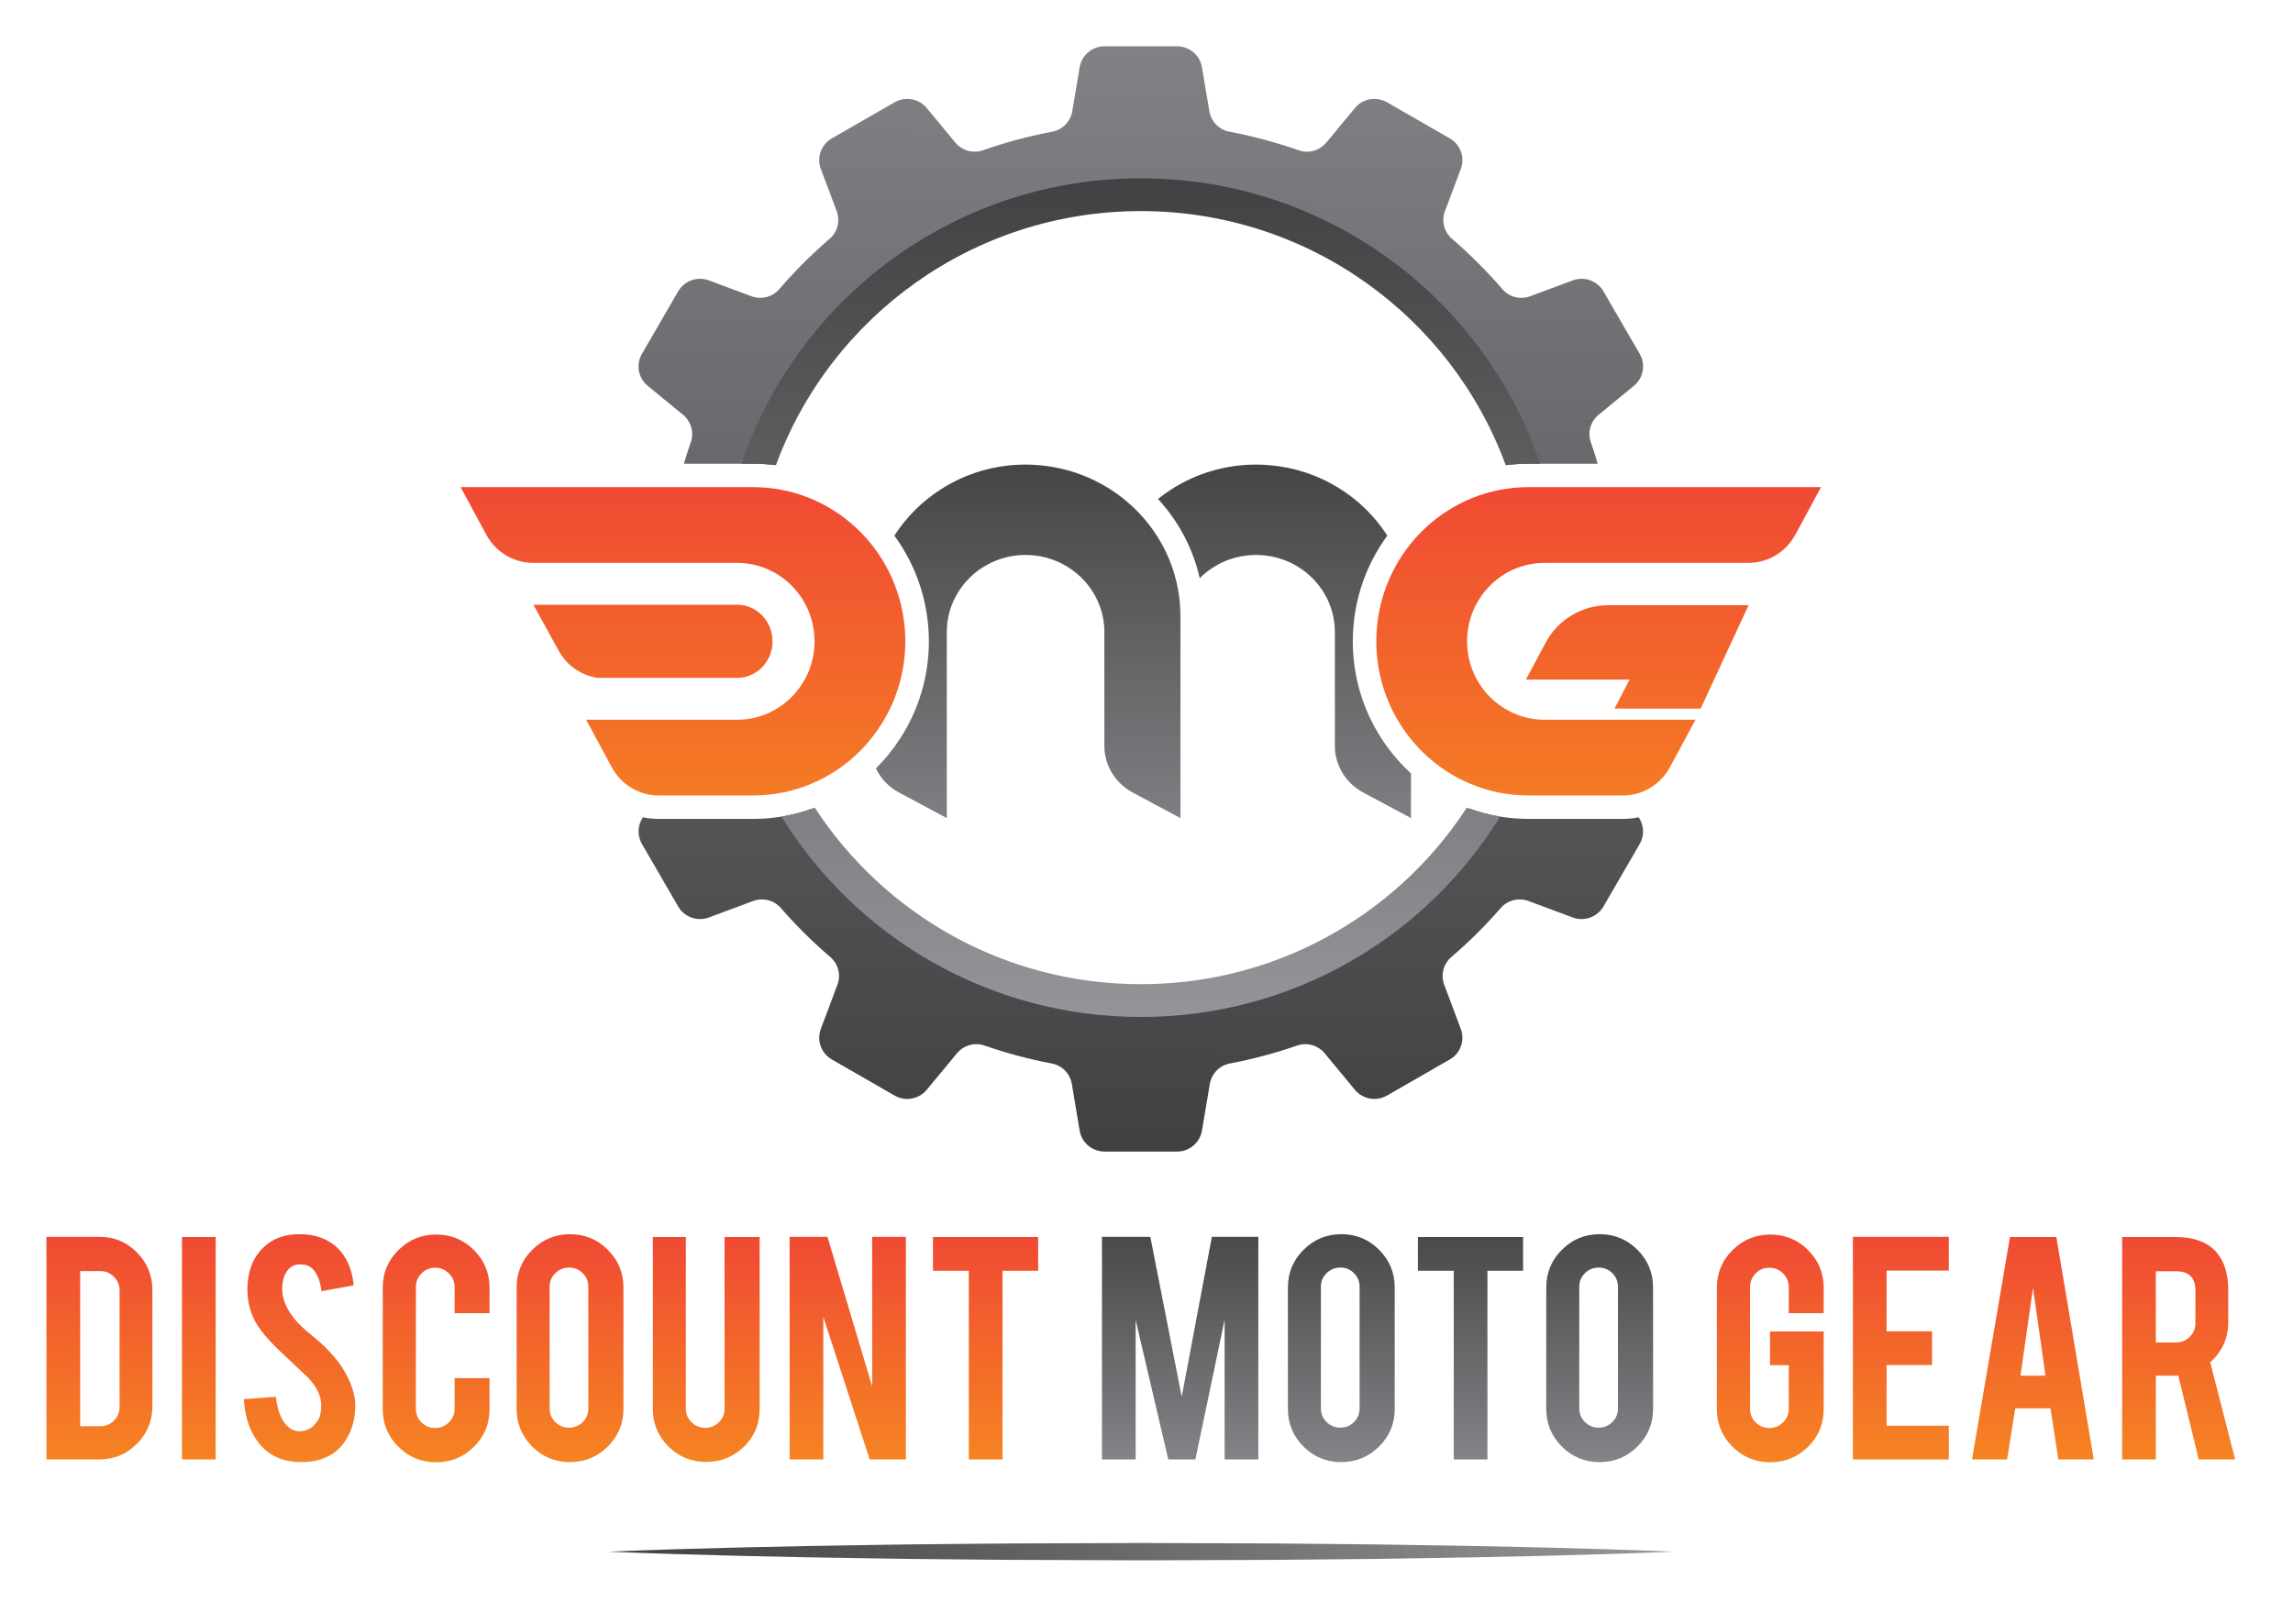 <svg width="175" height="124" viewBox="0 0 175 124" fill="none" xmlns="http://www.w3.org/2000/svg">
<path d="M11.63 107.343C11.63 108.463 11.236 109.421 10.446 110.216C9.657 111.011 8.705 111.408 7.588 111.408H3.546V94.416H7.588C8.713 94.416 9.668 94.814 10.453 95.609C11.238 96.404 11.63 97.357 11.63 98.468V107.344V107.343ZM6.119 108.873H7.67C8.078 108.873 8.422 108.727 8.703 108.434C8.984 108.14 9.126 107.795 9.126 107.397V98.508C9.126 98.102 8.982 97.754 8.696 97.465C8.411 97.176 8.068 97.031 7.67 97.031H6.119V108.875V108.873Z" fill="url(#paint0_linear_1_3)"/>
<path d="M16.46 111.408H13.888V94.43H16.46V111.408Z" fill="url(#paint1_linear_1_3)"/>
<path d="M27.115 107.18C27.134 108.364 26.825 109.376 26.189 110.216C25.772 110.785 25.182 111.187 24.42 111.422C24.012 111.549 23.536 111.612 22.992 111.612C21.984 111.612 21.15 111.364 20.487 110.867C19.934 110.46 19.496 109.907 19.175 109.207C18.852 108.507 18.664 107.705 18.61 106.802L21.06 106.626C21.169 107.616 21.431 108.333 21.849 108.779C22.158 109.114 22.511 109.273 22.91 109.255C23.473 109.237 23.922 108.961 24.257 108.428C24.429 108.166 24.515 107.79 24.515 107.303C24.515 106.598 24.193 105.896 23.549 105.201C23.041 104.722 22.279 104.002 21.263 103.044C20.41 102.221 19.807 101.484 19.453 100.833C19.073 100.101 18.882 99.305 18.882 98.447C18.882 96.901 19.404 95.73 20.447 94.934C21.091 94.455 21.889 94.215 22.843 94.215C23.796 94.215 24.544 94.419 25.197 94.825C25.705 95.142 26.116 95.584 26.428 96.153C26.741 96.722 26.929 97.377 26.992 98.118L24.529 98.564C24.457 97.869 24.257 97.327 23.93 96.939C23.694 96.659 23.354 96.518 22.909 96.518C22.438 96.518 22.08 96.726 21.834 97.142C21.634 97.477 21.535 97.891 21.535 98.388C21.535 99.165 21.871 99.956 22.542 100.76C22.796 101.067 23.177 101.428 23.685 101.844C24.284 102.341 24.678 102.688 24.869 102.887C25.503 103.52 25.993 104.143 26.338 104.757C26.501 105.046 26.633 105.313 26.733 105.557C26.979 106.163 27.105 106.704 27.114 107.183L27.115 107.18Z" fill="url(#paint2_linear_1_3)"/>
<path d="M33.293 111.625C32.159 111.625 31.195 111.23 30.401 110.44C29.607 109.649 29.21 108.694 29.21 107.573V98.305C29.21 97.176 29.609 96.217 30.408 95.426C31.206 94.636 32.168 94.24 33.293 94.24C34.419 94.24 35.389 94.638 36.178 95.433C36.967 96.228 37.362 97.186 37.362 98.305V100.243H34.694V98.25C34.694 97.844 34.548 97.496 34.258 97.207C33.968 96.918 33.619 96.774 33.211 96.774C32.802 96.774 32.456 96.919 32.17 97.207C31.884 97.496 31.741 97.845 31.741 98.25V107.546C31.741 107.953 31.884 108.298 32.17 108.582C32.456 108.867 32.803 109.009 33.211 109.009C33.618 109.009 33.968 108.867 34.258 108.582C34.548 108.298 34.694 107.952 34.694 107.546V105.202H37.362V107.573C37.362 108.703 36.962 109.661 36.164 110.447C35.365 111.232 34.408 111.625 33.292 111.625H33.293Z" fill="url(#paint3_linear_1_3)"/>
<path d="M43.498 94.213C44.632 94.213 45.596 94.611 46.39 95.406C47.184 96.201 47.581 97.158 47.581 98.279V107.547C47.581 108.676 47.181 109.637 46.383 110.426C45.584 111.216 44.623 111.612 43.497 111.612C42.372 111.612 41.401 111.214 40.613 110.419C39.824 109.624 39.429 108.667 39.429 107.547V98.279C39.429 97.15 39.828 96.191 40.627 95.4C41.425 94.609 42.382 94.214 43.498 94.214V94.213ZM44.901 98.224C44.901 97.817 44.757 97.472 44.471 97.188C44.186 96.903 43.838 96.76 43.431 96.76C43.023 96.76 42.674 96.903 42.383 97.188C42.093 97.472 41.949 97.818 41.949 98.224V107.52C41.949 107.926 42.093 108.271 42.383 108.556C42.674 108.84 43.023 108.983 43.431 108.983C43.838 108.983 44.186 108.84 44.471 108.556C44.757 108.271 44.901 107.925 44.901 107.52V98.224Z" fill="url(#paint4_linear_1_3)"/>
<path d="M53.895 111.598C52.762 111.598 51.799 111.205 51.011 110.419C50.222 109.633 49.827 108.68 49.827 107.56V94.43H52.344V107.533C52.344 107.94 52.489 108.285 52.779 108.57C53.069 108.854 53.419 108.997 53.826 108.997C54.234 108.997 54.581 108.854 54.867 108.57C55.153 108.285 55.296 107.939 55.296 107.533V94.43H57.977V107.56C57.977 108.697 57.578 109.656 56.779 110.433C55.981 111.21 55.02 111.598 53.894 111.598H53.895Z" fill="url(#paint5_linear_1_3)"/>
<path d="M63.151 94.416L66.564 105.836V94.416H69.136V111.408H66.373L62.835 100.528V111.408H60.263V94.416H63.151Z" fill="url(#paint6_linear_1_3)"/>
<path d="M73.94 97.005H71.204V94.43H79.233V97.005H76.512V111.408H73.94V97.005Z" fill="url(#paint7_linear_1_3)"/>
<path d="M86.672 111.408H84.1V94.416H87.791L90.188 106.623L92.488 94.416H96.034V111.408H93.462V100.732L91.231 111.408H89.162L86.671 100.758V111.408H86.672Z" fill="url(#paint8_linear_1_3)"/>
<path d="M102.361 94.213C103.495 94.213 104.459 94.611 105.253 95.406C106.047 96.201 106.444 97.158 106.444 98.279V107.547C106.444 108.676 106.044 109.637 105.246 110.426C104.447 111.216 103.486 111.612 102.36 111.612C101.235 111.612 100.264 111.214 99.476 110.419C98.687 109.624 98.292 108.667 98.292 107.547V98.279C98.292 97.15 98.691 96.191 99.49 95.4C100.288 94.609 101.245 94.214 102.361 94.214V94.213ZM103.763 98.224C103.763 97.817 103.62 97.472 103.334 97.188C103.049 96.903 102.701 96.76 102.294 96.76C101.886 96.76 101.537 96.903 101.246 97.188C100.956 97.472 100.811 97.818 100.811 98.224V107.52C100.811 107.926 100.956 108.271 101.246 108.556C101.537 108.84 101.886 108.983 102.294 108.983C102.701 108.983 103.049 108.84 103.334 108.556C103.62 108.271 103.763 107.925 103.763 107.52V98.224Z" fill="url(#paint9_linear_1_3)"/>
<path d="M110.948 97.005H108.213V94.43H116.241V97.005H113.52V111.408H110.948V97.005Z" fill="url(#paint10_linear_1_3)"/>
<path d="M122.079 94.213C123.212 94.213 124.176 94.611 124.97 95.406C125.764 96.201 126.161 97.158 126.161 98.279V107.547C126.161 108.676 125.762 109.637 124.963 110.426C124.165 111.216 123.203 111.612 122.078 111.612C120.952 111.612 119.982 111.214 119.193 110.419C118.404 109.624 118.009 108.667 118.009 107.547V98.279C118.009 97.15 118.409 96.191 119.207 95.4C120.006 94.609 120.963 94.214 122.079 94.214V94.213ZM123.481 98.224C123.481 97.817 123.337 97.472 123.052 97.188C122.766 96.903 122.418 96.76 122.011 96.76C121.604 96.76 121.254 96.903 120.964 97.188C120.673 97.472 120.529 97.818 120.529 98.224V107.52C120.529 107.926 120.673 108.271 120.964 108.556C121.254 108.84 121.604 108.983 122.011 108.983C122.418 108.983 122.766 108.84 123.052 108.556C123.337 108.271 123.481 107.925 123.481 107.52V98.224Z" fill="url(#paint11_linear_1_3)"/>
<path d="M135.112 111.625C133.977 111.625 133.014 111.228 132.221 110.433C131.427 109.638 131.03 108.685 131.03 107.573V98.305C131.03 97.176 131.429 96.217 132.228 95.426C133.026 94.636 133.988 94.24 135.113 94.24C136.239 94.24 137.209 94.638 137.999 95.433C138.788 96.228 139.183 97.186 139.183 98.305V100.243H136.515V98.25C136.515 97.844 136.37 97.496 136.079 97.207C135.789 96.918 135.44 96.774 135.032 96.774C134.623 96.774 134.277 96.919 133.991 97.207C133.706 97.496 133.562 97.845 133.562 98.25V107.546C133.562 107.953 133.706 108.298 133.991 108.582C134.277 108.867 134.624 109.009 135.032 109.009C135.439 109.009 135.789 108.868 136.079 108.583C136.37 108.3 136.515 107.955 136.515 107.549V104.212H135.087V101.637H139.183V107.572C139.183 108.702 138.783 109.659 137.985 110.445C137.186 111.231 136.23 111.624 135.113 111.624L135.112 111.625Z" fill="url(#paint12_linear_1_3)"/>
<path d="M141.412 111.408V94.416H148.733V96.991H143.983V101.626H147.454V104.201H143.983V108.835H148.733V111.41H141.412V111.408Z" fill="url(#paint13_linear_1_3)"/>
<path d="M153.805 107.506L153.18 111.408H150.502L153.4 94.43H156.938L159.796 111.408H157.092L156.491 107.506H153.805ZM155.156 98.319L154.204 105.012H156.11L155.158 98.319H155.156Z" fill="url(#paint14_linear_1_3)"/>
<path d="M166.014 94.43C167.447 94.43 168.499 94.823 169.172 95.609C169.761 96.296 170.056 97.253 170.056 98.481V100.947C170.056 102.149 169.599 103.165 168.682 103.997L170.586 111.408H167.805L166.246 105.013H164.532V111.408H161.96V94.43H166.016H166.014ZM167.552 98.522C167.552 97.537 167.062 97.045 166.082 97.045H164.531V102.478H166.082C166.491 102.478 166.837 102.334 167.123 102.045C167.408 101.756 167.552 101.408 167.552 101.002V98.522Z" fill="url(#paint15_linear_1_3)"/>
<path d="M69.093 48.957C69.093 51.334 68.395 53.547 67.194 55.399C65.927 57.366 64.087 58.923 61.921 59.829C60.553 60.409 59.05 60.724 57.477 60.724H50.269C48.781 60.724 47.408 59.899 46.695 58.577L44.734 54.943H56.256C57.232 54.943 58.152 54.703 58.961 54.277C59.997 53.741 60.85 52.905 61.413 51.879C61.897 51.017 62.167 50.021 62.167 48.956C62.167 47.959 61.926 47.024 61.504 46.198C61.223 45.652 60.861 45.151 60.434 44.721C59.363 43.64 57.886 42.968 56.256 42.968H40.693C39.201 42.968 37.829 42.142 37.114 40.816L35.153 37.186H57.477C63.535 37.186 68.506 41.882 69.044 47.878C69.08 48.233 69.095 48.589 69.095 48.954L69.093 48.957Z" fill="url(#paint16_linear_1_3)"/>
<path d="M57.462 51.453L57.482 51.443C57.953 51.199 58.339 50.82 58.598 50.348L58.612 50.323C58.842 49.912 58.959 49.452 58.959 48.957C58.959 48.497 58.854 48.059 58.647 47.652C58.513 47.394 58.347 47.164 58.152 46.967C57.638 46.448 56.965 46.163 56.255 46.163H40.709L42.643 49.682C43.26 50.806 44.368 51.564 45.621 51.749H56.255C56.682 51.749 57.088 51.649 57.462 51.453Z" fill="url(#paint17_linear_1_3)"/>
<path d="M105.039 48.957C105.039 51.334 105.738 53.547 106.939 55.399C108.206 57.366 110.046 58.923 112.212 59.829C113.58 60.409 115.083 60.724 116.656 60.724H123.864C125.352 60.724 126.724 59.899 127.438 58.577L129.399 54.943H117.876C116.901 54.943 115.981 54.703 115.172 54.277C114.136 53.741 113.283 52.905 112.719 51.879C112.236 51.017 111.965 50.021 111.965 48.956C111.965 47.959 112.206 47.024 112.629 46.198C112.91 45.652 113.272 45.151 113.699 44.721C114.769 43.64 116.247 42.968 117.876 42.968H133.439C134.932 42.968 136.304 42.142 137.019 40.816L138.98 37.186H116.656C110.598 37.186 105.627 41.882 105.089 47.878C105.053 48.233 105.038 48.589 105.038 48.954L105.039 48.957Z" fill="url(#paint18_linear_1_3)"/>
<path d="M117.96 49.061L116.456 51.88H124.368L123.217 54.092H129.794L133.452 46.199H122.742C120.739 46.199 118.9 47.299 117.96 49.061Z" fill="url(#paint19_linear_1_3)"/>
<path d="M79.35 35.515C78.993 35.48 78.637 35.465 78.269 35.465C75.882 35.465 73.66 36.16 71.8 37.357C70.374 38.267 69.163 39.477 68.257 40.891C69.711 42.873 70.607 45.224 70.832 47.714C70.871 48.112 70.89 48.519 70.89 48.957C70.89 51.6 70.134 54.163 68.702 56.37C68.163 57.206 67.54 57.972 66.846 58.659C67.214 59.427 67.825 60.077 68.608 60.496L72.258 62.448V48.249C72.258 47.278 72.499 46.362 72.927 45.557C73.465 44.525 74.304 43.675 75.335 43.114C76.2 42.633 77.2 42.364 78.271 42.364C79.271 42.364 80.211 42.604 81.04 43.024C81.589 43.304 82.091 43.665 82.524 44.09C83.609 45.156 84.284 46.627 84.284 48.249V56.933C84.284 58.419 85.113 59.785 86.445 60.497L90.09 62.45V47.034C90.09 41.002 85.375 36.052 79.353 35.516L79.35 35.515Z" fill="url(#paint20_linear_1_3)"/>
<path d="M105.428 56.364C104 54.163 103.244 51.6 103.244 48.957C103.244 48.518 103.263 48.111 103.302 47.714C103.527 45.223 104.424 42.871 105.879 40.888C103.969 37.913 100.713 35.85 96.945 35.515C96.588 35.48 96.231 35.465 95.864 35.465C93.477 35.465 91.254 36.16 89.395 37.357C89.041 37.582 88.703 37.826 88.377 38.087C89.968 39.815 91.056 41.898 91.561 44.137C91.961 43.735 92.421 43.389 92.928 43.113C93.793 42.632 94.794 42.363 95.864 42.363C96.865 42.363 97.804 42.603 98.634 43.023C99.182 43.303 99.685 43.664 100.117 44.089C101.203 45.155 101.877 46.626 101.877 48.248V56.932C101.877 58.418 102.707 59.784 104.039 60.496L107.684 62.448V59.034C106.828 58.254 106.07 57.359 105.429 56.364H105.428Z" fill="url(#paint21_linear_1_3)"/>
<path d="M116.657 62.512C115.115 62.512 113.618 62.253 112.195 61.741C111.379 62.999 110.471 64.193 109.479 65.311V65.44L109.401 65.398C103.926 71.522 95.949 75.382 87.067 75.382C76.527 75.382 67.26 69.948 61.939 61.741C60.516 62.253 59.019 62.512 57.477 62.512H50.269C49.86 62.512 49.459 62.47 49.069 62.388C48.661 62.984 48.614 63.776 48.992 64.427L51.759 69.199C52.229 70.011 53.222 70.365 54.103 70.036L57.472 68.781C58.219 68.502 59.066 68.707 59.588 69.307C60.756 70.65 62.023 71.905 63.375 73.064C63.982 73.583 64.19 74.429 63.91 75.176L62.645 78.543C62.314 79.421 62.67 80.408 63.486 80.876L68.278 83.632C69.093 84.1 70.129 83.914 70.728 83.19L73.031 80.407C73.539 79.792 74.378 79.549 75.133 79.811C76.797 80.389 78.515 80.851 80.281 81.185C81.065 81.334 81.669 81.963 81.801 82.748L82.397 86.303C82.552 87.228 83.357 87.906 84.299 87.906H89.833C90.775 87.906 91.578 87.228 91.734 86.303L92.331 82.748C92.463 81.963 93.066 81.334 93.851 81.185C95.615 80.851 97.334 80.389 98.999 79.811C99.754 79.549 100.592 79.792 101.101 80.407L103.403 83.19C104.002 83.914 105.038 84.1 105.854 83.632L110.646 80.876C111.462 80.408 111.817 79.42 111.487 78.543L110.222 75.176C109.942 74.43 110.149 73.583 110.756 73.064C112.109 71.905 113.375 70.65 114.543 69.307C115.065 68.708 115.912 68.503 116.659 68.781L120.029 70.036C120.911 70.365 121.902 70.011 122.373 69.199L125.14 64.427C125.517 63.776 125.47 62.984 125.063 62.388C124.673 62.47 124.271 62.512 123.863 62.512H116.654H116.657Z" fill="url(#paint22_linear_1_3)"/>
<path d="M58.957 35.483C63.122 24.037 74.135 15.86 87.066 15.86C99.997 15.86 111.011 24.037 115.174 35.483C115.663 35.428 116.158 35.4 116.656 35.4H121.938C121.774 34.844 121.597 34.295 121.408 33.751C121.145 32.999 121.39 32.167 122.007 31.661L124.697 29.453C125.424 28.857 125.611 27.826 125.141 27.013L122.374 22.241C121.903 21.429 120.911 21.075 120.03 21.404L116.788 22.612C116.037 22.892 115.186 22.684 114.665 22.078C113.478 20.699 112.189 19.411 110.808 18.223C110.203 17.703 109.998 16.858 110.278 16.114L111.487 12.897C111.817 12.018 111.462 11.031 110.646 10.563L105.854 7.807C105.038 7.339 104.002 7.525 103.403 8.249L101.227 10.879C100.717 11.495 99.875 11.739 99.119 11.473C97.406 10.872 95.636 10.393 93.817 10.051C93.031 9.904 92.428 9.273 92.296 8.488L91.734 5.136C91.579 4.211 90.775 3.533 89.833 3.533H84.299C83.357 3.533 82.553 4.211 82.397 5.136L81.835 8.488C81.703 9.273 81.1 9.904 80.315 10.051C78.496 10.393 76.725 10.872 75.012 11.473C74.256 11.738 73.415 11.495 72.905 10.879L70.728 8.249C70.129 7.525 69.093 7.339 68.278 7.807L63.486 10.563C62.67 11.031 62.314 12.019 62.645 12.897L63.854 16.114C64.134 16.858 63.928 17.703 63.324 18.223C61.944 19.41 60.654 20.698 59.467 22.078C58.946 22.684 58.094 22.89 57.344 22.612L54.102 21.404C53.219 21.075 52.228 21.429 51.758 22.241L48.991 27.013C48.52 27.826 48.707 28.857 49.435 29.453L52.125 31.661C52.741 32.167 52.987 33.001 52.724 33.751C52.533 34.295 52.358 34.846 52.194 35.4H57.476C57.974 35.4 58.467 35.428 58.957 35.483Z" fill="url(#paint23_linear_1_3)"/>
<path d="M109.478 64.926L109.168 65.276C103.742 71.323 95.851 75.129 87.066 75.129C76.635 75.129 67.463 69.762 62.182 61.651C61.361 61.965 60.513 62.195 59.645 62.336C65.298 71.511 75.464 77.631 87.066 77.631C98.667 77.631 108.833 71.511 114.486 62.336C113.619 62.194 112.771 61.965 111.949 61.651C111.201 62.8 110.375 63.895 109.478 64.926Z" fill="url(#paint24_linear_1_3)"/>
<path d="M59.218 35.514C63.362 24.195 74.267 16.114 87.067 16.114C99.867 16.114 110.772 24.195 114.916 35.514C115.49 35.438 116.072 35.4 116.657 35.4H117.539C113.256 22.734 101.231 13.612 87.067 13.612C72.903 13.612 60.878 22.734 56.595 35.4H57.477C58.063 35.4 58.644 35.438 59.218 35.514Z" fill="url(#paint25_linear_1_3)"/>
<path d="M46.402 118.449C53.179 118.175 59.958 118.032 66.735 117.934L69.276 117.895L71.817 117.87L76.9 117.823L87.066 117.786L97.232 117.821L102.314 117.868L104.856 117.893L107.397 117.932C114.174 118.029 120.952 118.173 127.729 118.448C120.952 118.723 114.174 118.867 107.397 118.964L104.856 119.003L102.314 119.028L97.232 119.075L87.066 119.109L76.9 119.073L71.817 119.026L69.276 119.001L66.735 118.962C59.958 118.865 53.179 118.721 46.402 118.447V118.449Z" fill="url(#paint26_linear_1_3)"/>
<defs>
<linearGradient id="paint0_linear_1_3" x1="7.588" y1="91.816" x2="7.588" y2="116.341" gradientUnits="userSpaceOnUse">
<stop stop-color="#EF4136"/>
<stop offset="1" stop-color="#F7941D"/>
</linearGradient>
<linearGradient id="paint1_linear_1_3" x1="15.174" y1="91.816" x2="15.174" y2="116.341" gradientUnits="userSpaceOnUse">
<stop stop-color="#EF4136"/>
<stop offset="1" stop-color="#F7941D"/>
</linearGradient>
<linearGradient id="paint2_linear_1_3" x1="22.863" y1="91.816" x2="22.863" y2="116.341" gradientUnits="userSpaceOnUse">
<stop stop-color="#EF4136"/>
<stop offset="1" stop-color="#F7941D"/>
</linearGradient>
<linearGradient id="paint3_linear_1_3" x1="33.286" y1="91.816" x2="33.286" y2="116.341" gradientUnits="userSpaceOnUse">
<stop stop-color="#EF4136"/>
<stop offset="1" stop-color="#F7941D"/>
</linearGradient>
<linearGradient id="paint4_linear_1_3" x1="43.505" y1="91.816" x2="43.505" y2="116.341" gradientUnits="userSpaceOnUse">
<stop stop-color="#EF4136"/>
<stop offset="1" stop-color="#F7941D"/>
</linearGradient>
<linearGradient id="paint5_linear_1_3" x1="53.902" y1="91.816" x2="53.902" y2="116.341" gradientUnits="userSpaceOnUse">
<stop stop-color="#EF4136"/>
<stop offset="1" stop-color="#F7941D"/>
</linearGradient>
<linearGradient id="paint6_linear_1_3" x1="64.699" y1="91.816" x2="64.699" y2="116.341" gradientUnits="userSpaceOnUse">
<stop stop-color="#EF4136"/>
<stop offset="1" stop-color="#F7941D"/>
</linearGradient>
<linearGradient id="paint7_linear_1_3" x1="75.218" y1="91.816" x2="75.218" y2="116.341" gradientUnits="userSpaceOnUse">
<stop stop-color="#EF4136"/>
<stop offset="1" stop-color="#F7941D"/>
</linearGradient>
<linearGradient id="paint8_linear_1_3" x1="90.067" y1="91.816" x2="90.067" y2="116.341" gradientUnits="userSpaceOnUse">
<stop stop-color="#414042"/>
<stop offset="1" stop-color="#939598"/>
</linearGradient>
<linearGradient id="paint9_linear_1_3" x1="102.368" y1="91.816" x2="102.368" y2="116.341" gradientUnits="userSpaceOnUse">
<stop stop-color="#414042"/>
<stop offset="1" stop-color="#939598"/>
</linearGradient>
<linearGradient id="paint10_linear_1_3" x1="112.227" y1="91.816" x2="112.227" y2="116.341" gradientUnits="userSpaceOnUse">
<stop stop-color="#414042"/>
<stop offset="1" stop-color="#939598"/>
</linearGradient>
<linearGradient id="paint11_linear_1_3" x1="122.086" y1="91.816" x2="122.086" y2="116.341" gradientUnits="userSpaceOnUse">
<stop stop-color="#414042"/>
<stop offset="1" stop-color="#939598"/>
</linearGradient>
<linearGradient id="paint12_linear_1_3" x1="135.105" y1="91.816" x2="135.105" y2="116.341" gradientUnits="userSpaceOnUse">
<stop stop-color="#EF4136"/>
<stop offset="1" stop-color="#F7941D"/>
</linearGradient>
<linearGradient id="paint13_linear_1_3" x1="145.073" y1="91.816" x2="145.073" y2="116.341" gradientUnits="userSpaceOnUse">
<stop stop-color="#EF4136"/>
<stop offset="1" stop-color="#F7941D"/>
</linearGradient>
<linearGradient id="paint14_linear_1_3" x1="155.15" y1="91.816" x2="155.15" y2="116.341" gradientUnits="userSpaceOnUse">
<stop stop-color="#EF4136"/>
<stop offset="1" stop-color="#F7941D"/>
</linearGradient>
<linearGradient id="paint15_linear_1_3" x1="166.274" y1="91.816" x2="166.274" y2="116.341" gradientUnits="userSpaceOnUse">
<stop stop-color="#EF4136"/>
<stop offset="1" stop-color="#F7941D"/>
</linearGradient>
<linearGradient id="paint16_linear_1_3" x1="52.123" y1="33.301" x2="52.123" y2="72.763" gradientUnits="userSpaceOnUse">
<stop stop-color="#EF4136"/>
<stop offset="1" stop-color="#F7941D"/>
</linearGradient>
<linearGradient id="paint17_linear_1_3" x1="49.834" y1="33.301" x2="49.834" y2="72.763" gradientUnits="userSpaceOnUse">
<stop stop-color="#EF4136"/>
<stop offset="1" stop-color="#F7941D"/>
</linearGradient>
<linearGradient id="paint18_linear_1_3" x1="122.01" y1="33.301" x2="122.01" y2="72.763" gradientUnits="userSpaceOnUse">
<stop stop-color="#EF4136"/>
<stop offset="1" stop-color="#F7941D"/>
</linearGradient>
<linearGradient id="paint19_linear_1_3" x1="124.954" y1="33.301" x2="124.954" y2="72.767" gradientUnits="userSpaceOnUse">
<stop stop-color="#EF4136"/>
<stop offset="1" stop-color="#F7941D"/>
</linearGradient>
<linearGradient id="paint20_linear_1_3" x1="78.467" y1="33.301" x2="78.467" y2="72.763" gradientUnits="userSpaceOnUse">
<stop stop-color="#414042"/>
<stop offset="1" stop-color="#939598"/>
</linearGradient>
<linearGradient id="paint21_linear_1_3" x1="98.029" y1="33.301" x2="98.029" y2="72.763" gradientUnits="userSpaceOnUse">
<stop stop-color="#414042"/>
<stop offset="1" stop-color="#939598"/>
</linearGradient>
<linearGradient id="paint22_linear_1_3" x1="87.175" y1="3.163" x2="87.025" y2="87.772" gradientUnits="userSpaceOnUse">
<stop stop-color="#808285"/>
<stop offset="1" stop-color="#414042"/>
</linearGradient>
<linearGradient id="paint23_linear_1_3" x1="87.111" y1="3.163" x2="86.962" y2="87.771" gradientUnits="userSpaceOnUse">
<stop stop-color="#808285"/>
<stop offset="1" stop-color="#414042"/>
</linearGradient>
<linearGradient id="paint24_linear_1_3" x1="87.154" y1="13.335" x2="87.04" y2="77.524" gradientUnits="userSpaceOnUse">
<stop stop-color="#414042"/>
<stop offset="1" stop-color="#939598"/>
</linearGradient>
<linearGradient id="paint25_linear_1_3" x1="87.106" y1="13.335" x2="86.992" y2="77.524" gradientUnits="userSpaceOnUse">
<stop stop-color="#414042"/>
<stop offset="1" stop-color="#939598"/>
</linearGradient>
<linearGradient id="paint26_linear_1_3" x1="46.402" y1="118.449" x2="127.732" y2="118.449" gradientUnits="userSpaceOnUse">
<stop stop-color="#414042"/>
<stop offset="1" stop-color="#939598"/>
</linearGradient>
</defs>
</svg>
